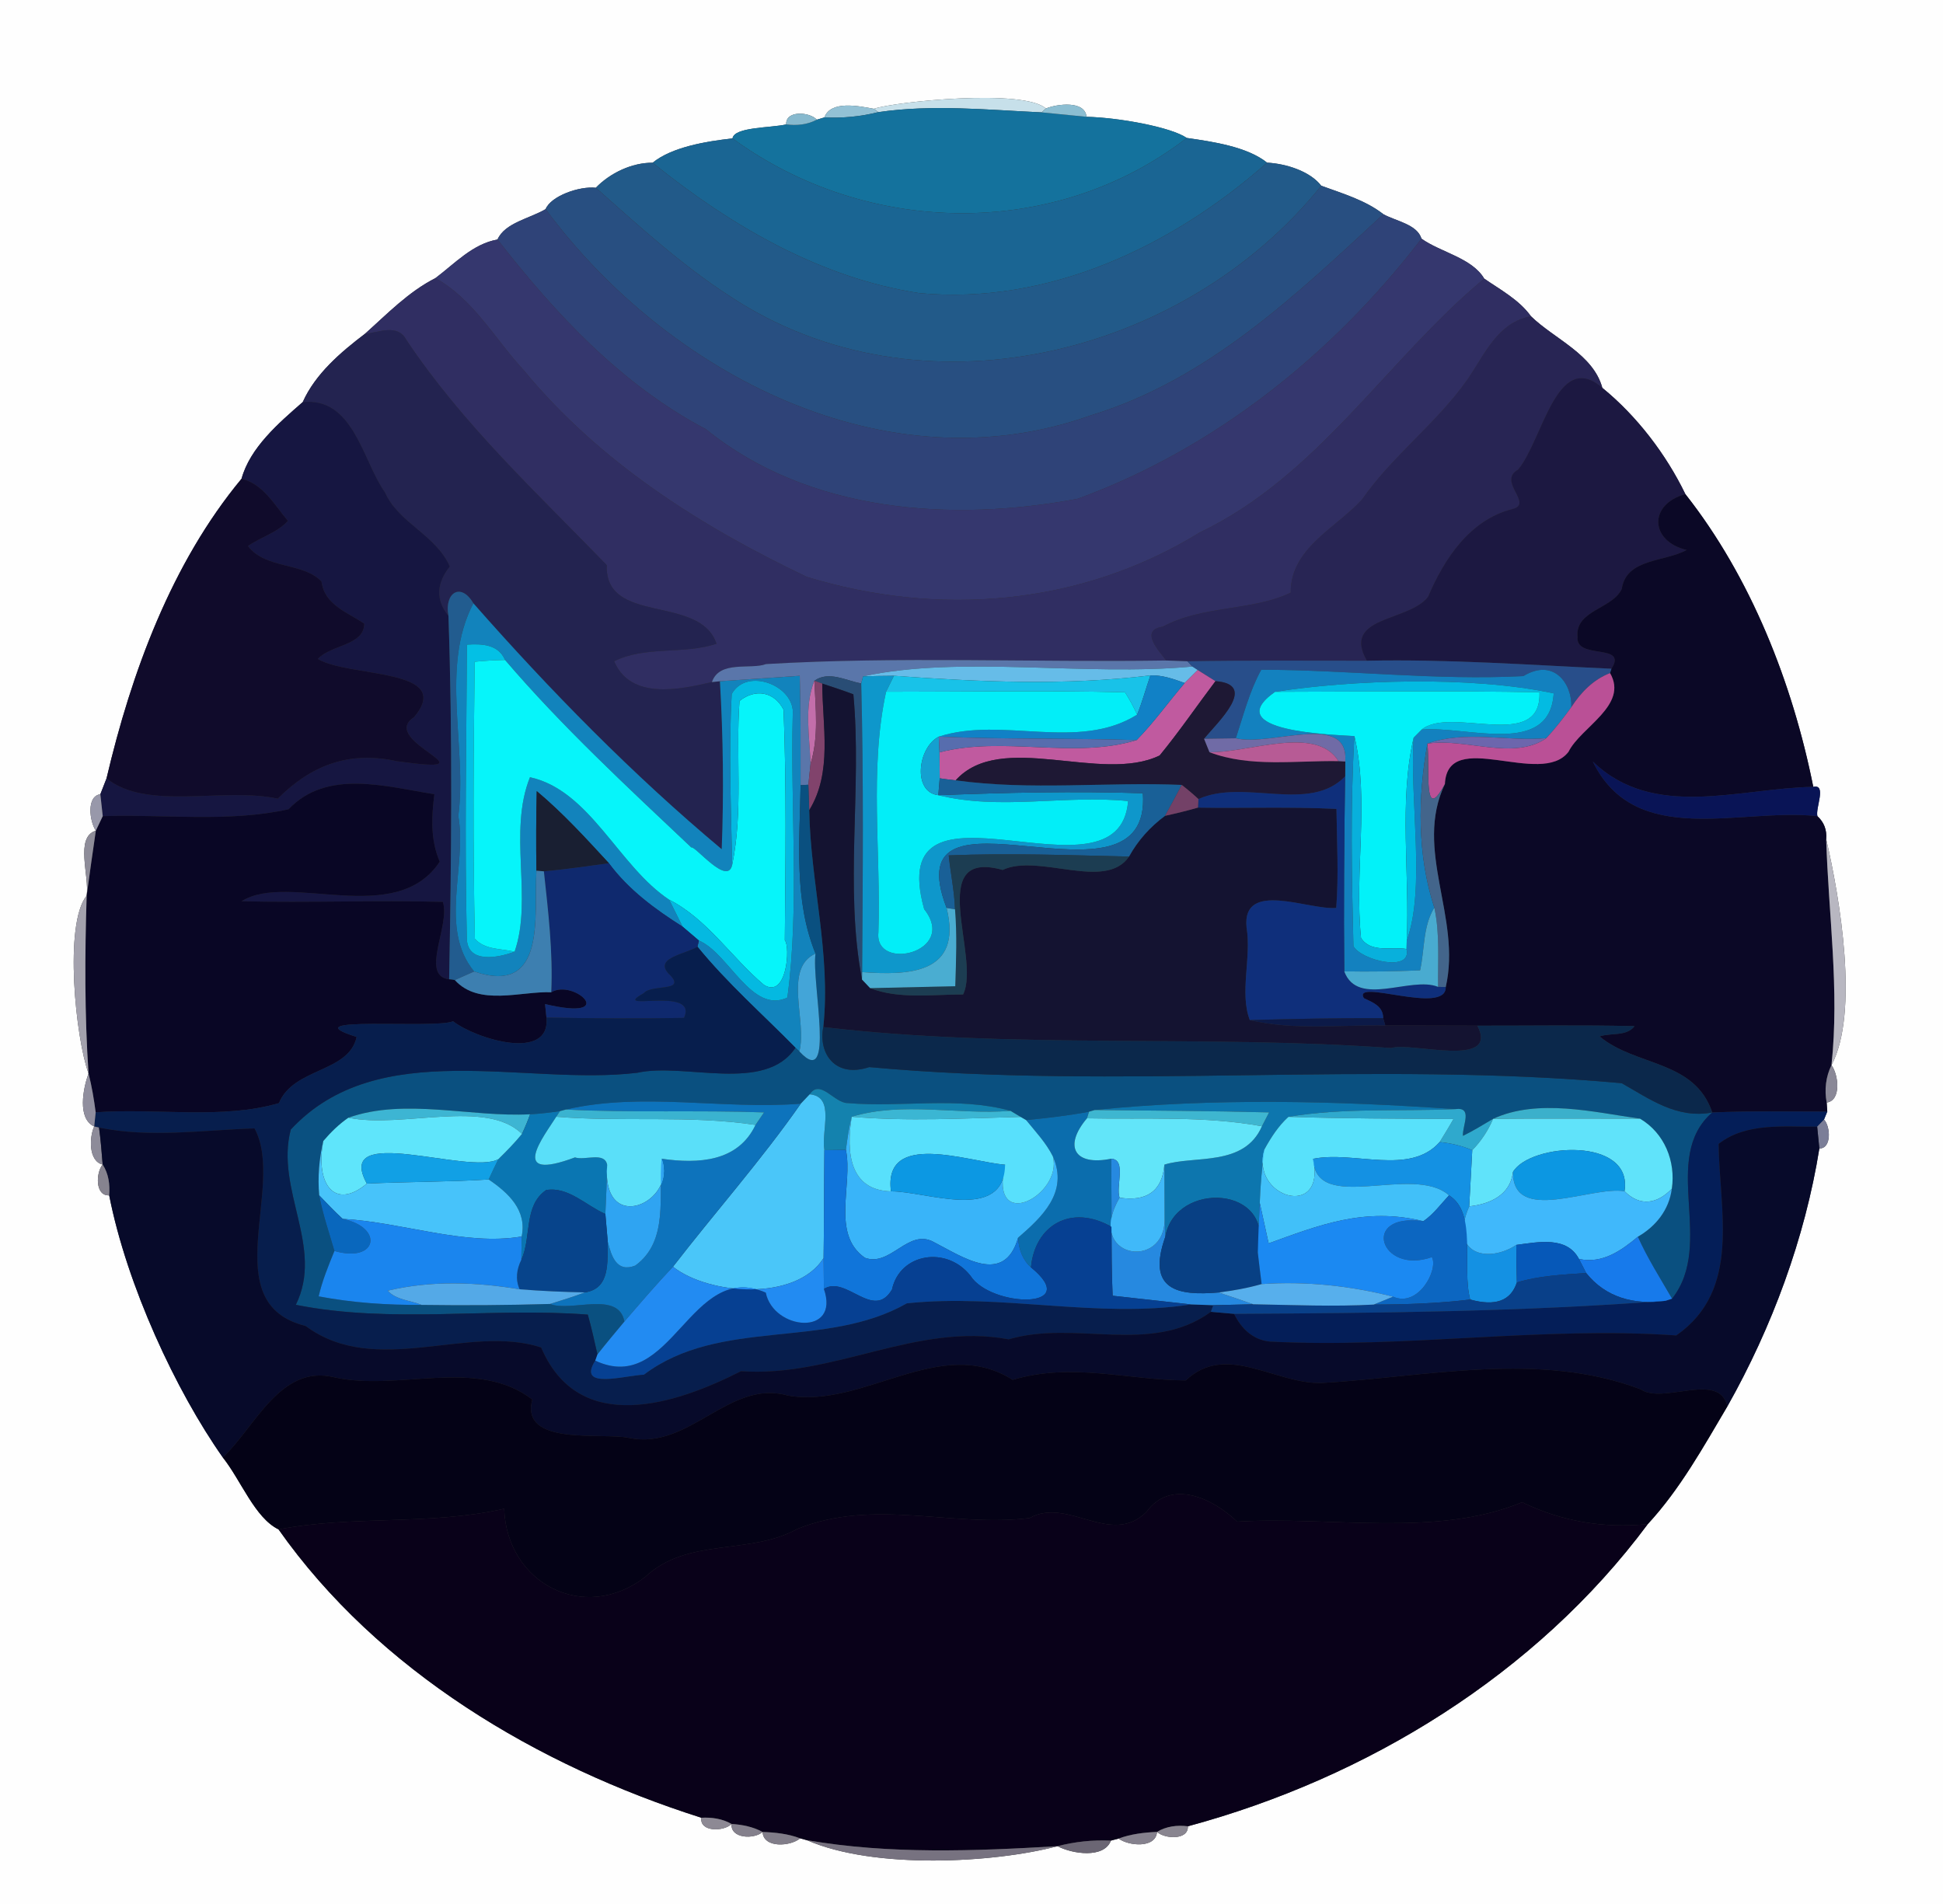 <?xml version="1.0" encoding="UTF-8" ?>
<!DOCTYPE svg PUBLIC "-//W3C//DTD SVG 1.1//EN" "http://www.w3.org/Graphics/SVG/1.1/DTD/svg11.dtd">
<svg width="250pt" height="245pt" viewBox="0 0 250 245" version="1.1" xmlns="http://www.w3.org/2000/svg">
<rect x="0" y="0" width="250" height="245" fill="#333333" stroke="none"/>
<g id="#fefefeff">
<path fill="#fefefe" opacity="1.00" d=" M 0.00 0.00 L 250.00 0.00 L 250.00 245.00 L 0.00 245.00 L 0.00 0.00 M 112.43 14.00 C 110.53 13.65 106.89 12.88 106.07 15.11 L 105.10 15.40 C 104.18 14.38 101.05 14.17 101.16 16.01 C 99.18 16.47 94.46 16.32 94.25 17.81 C 90.83 18.19 86.45 18.92 83.97 20.94 C 81.29 20.92 78.48 22.28 76.66 24.16 C 74.53 23.93 70.89 25.22 70.20 26.91 C 68.19 28.11 64.97 28.65 64.01 30.82 C 60.82 31.38 58.51 33.92 56.02 35.79 C 52.56 37.54 49.83 40.39 46.96 42.95 C 43.84 45.32 40.58 48.10 38.95 51.74 C 35.85 54.44 32.17 57.61 31.08 61.60 C 22.08 72.44 16.90 86.56 13.71 100.15 C 13.51 100.66 13.11 101.69 12.91 102.20 C 11.10 102.45 11.52 105.69 12.33 106.89 C 9.60 107.72 11.53 112.74 11.15 115.25 C 8.19 118.91 9.75 133.67 11.39 138.12 C 10.69 140.08 9.92 143.93 12.12 144.95 C 11.47 146.36 11.39 149.43 13.21 149.85 C 12.33 150.87 12.22 153.93 14.05 153.81 C 16.32 165.39 22.63 178.97 28.67 187.54 C 31.04 190.53 32.78 195.30 35.84 196.80 C 48.66 215.01 69.17 227.21 90.24 233.90 C 90.00 235.77 93.16 235.69 94.13 234.70 C 93.97 236.60 97.03 236.70 98.12 235.73 C 98.23 237.85 101.71 237.60 102.95 236.55 L 103.83 236.79 C 112.49 240.57 127.87 239.73 136.07 237.56 C 137.94 238.55 142.05 239.19 142.94 236.84 L 143.93 236.58 C 145.23 237.55 148.72 237.86 148.87 235.72 C 149.86 236.64 152.92 236.81 152.84 235.00 C 175.88 228.78 197.64 215.47 212.02 196.11 C 216.16 191.63 219.16 186.20 222.26 180.96 C 227.98 170.83 232.25 159.31 234.09 147.78 C 235.69 147.80 235.53 144.95 234.69 144.06 L 235.11 143.04 L 235.03 141.87 C 236.94 141.62 236.56 138.28 235.65 137.06 C 239.24 130.33 236.73 115.52 234.97 107.98 C 235.07 106.80 234.70 105.81 233.84 105.02 C 233.56 103.99 235.08 100.86 233.31 101.25 C 230.64 87.88 225.26 74.24 216.85 63.58 C 214.40 58.51 210.64 53.55 206.17 49.91 C 204.98 45.56 200.03 43.65 196.99 40.70 C 195.46 38.57 193.08 37.31 190.97 35.85 C 189.39 33.18 185.34 32.46 182.90 30.71 C 182.33 28.85 179.58 28.45 177.99 27.56 C 175.69 25.76 172.71 24.89 170.00 23.90 C 168.55 22.02 165.46 21.06 163.03 20.93 C 160.51 18.90 156.13 18.24 152.70 17.75 C 150.66 16.35 143.97 15.13 139.80 15.03 C 139.59 12.91 136.05 13.36 134.57 13.96 C 131.77 11.41 115.37 13.04 112.43 14.00 Z" />
</g>
<g id="#c7e0eaff">
<path fill="#c7e0ea" opacity="1.00" d=" M 112.43 14.00 C 115.37 13.04 131.77 11.41 134.57 13.96 L 134.03 14.46 C 127.04 14.14 119.97 13.41 113.01 14.43 L 112.43 14.00 Z" />
</g>
<g id="#93c1d5ff">
<path fill="#93c1d5" opacity="1.00" d=" M 106.07 15.11 C 106.89 12.88 110.53 13.65 112.43 14.00 L 113.01 14.43 C 110.75 15.00 108.43 15.22 106.07 15.11 Z" />
</g>
<g id="#14729dff">
<path fill="#14729d" opacity="1.00" d=" M 113.01 14.43 C 119.97 13.41 127.04 14.14 134.03 14.46 C 135.47 14.60 138.36 14.89 139.80 15.03 C 143.97 15.13 150.66 16.35 152.70 17.75 C 135.70 30.89 111.47 30.42 94.25 17.81 C 94.46 16.32 99.18 16.47 101.16 16.01 C 102.51 16.18 103.89 16.05 105.10 15.40 L 106.07 15.11 C 108.43 15.22 110.75 15.00 113.01 14.43 Z" />
</g>
<g id="#8cbed2ff">
<path fill="#8cbed2" opacity="1.00" d=" M 134.03 14.46 L 134.57 13.96 C 136.05 13.36 139.59 12.91 139.80 15.03 C 138.36 14.89 135.47 14.60 134.03 14.46 Z" />
</g>
<g id="#87b9ceff">
<path fill="#87b9ce" opacity="1.00" d=" M 101.16 16.01 C 101.05 14.17 104.18 14.38 105.10 15.40 C 103.89 16.05 102.51 16.18 101.16 16.01 Z" />
</g>
<g id="#1a6593ff">
<path fill="#1a6593" opacity="1.00" d=" M 83.97 20.94 C 86.45 18.92 90.83 18.19 94.25 17.81 C 111.47 30.42 135.70 30.89 152.70 17.75 C 156.13 18.24 160.51 18.90 163.03 20.93 C 150.86 31.71 134.85 39.28 118.30 37.72 C 105.53 35.79 93.90 28.97 83.97 20.94 Z" />
</g>
<g id="#225a89ff">
<path fill="#225a89" opacity="1.00" d=" M 76.66 24.16 C 78.48 22.28 81.29 20.92 83.97 20.94 C 93.90 28.97 105.53 35.79 118.30 37.72 C 134.85 39.28 150.86 31.71 163.03 20.93 C 165.46 21.06 168.55 22.02 170.00 23.90 C 152.24 46.00 118.22 54.22 93.90 38.11 C 87.68 34.09 82.19 29.06 76.66 24.16 Z" />
</g>
<g id="#284f81ff">
<path fill="#284f81" opacity="1.00" d=" M 70.20 26.91 C 70.89 25.22 74.53 23.93 76.66 24.16 C 82.19 29.06 87.68 34.09 93.90 38.11 C 118.22 54.22 152.24 46.00 170.00 23.90 C 172.71 24.89 175.69 25.76 177.99 27.56 C 166.83 37.89 155.44 48.85 140.38 53.44 C 114.00 62.88 85.85 48.06 70.20 26.91 Z" />
</g>
<g id="#2f4378ff">
<path fill="#2f4378" opacity="1.00" d=" M 64.01 30.82 C 64.97 28.65 68.19 28.11 70.20 26.91 C 85.85 48.06 114.00 62.88 140.38 53.44 C 155.44 48.85 166.83 37.89 177.99 27.56 C 179.58 28.45 182.33 28.85 182.90 30.71 C 171.54 45.54 156.29 57.75 138.67 64.18 C 122.46 67.22 104.07 65.98 90.83 55.23 C 79.95 49.51 71.49 40.40 64.01 30.82 Z" />
</g>
<g id="#35376eff">
<path fill="#35376e" opacity="1.00" d=" M 56.02 35.79 C 58.51 33.92 60.82 31.38 64.01 30.82 C 71.49 40.40 79.95 49.51 90.83 55.23 C 104.07 65.98 122.46 67.22 138.67 64.18 C 156.29 57.75 171.54 45.54 182.90 30.71 C 185.34 32.46 189.39 33.18 190.97 35.85 C 178.47 46.25 169.54 61.28 154.39 68.50 C 138.89 78.07 120.52 79.35 103.81 74.23 C 90.11 67.71 77.14 59.47 67.38 47.63 C 63.68 43.64 60.93 38.50 56.02 35.79 Z" />
</g>
<g id="#302e62ff">
<path fill="#302e62" opacity="1.00" d=" M 46.96 42.95 C 49.83 40.39 52.56 37.54 56.02 35.79 C 60.93 38.50 63.68 43.64 67.38 47.63 C 77.14 59.47 90.11 67.71 103.81 74.23 C 120.52 79.35 138.89 78.07 154.39 68.50 C 169.54 61.28 178.47 46.25 190.97 35.85 C 193.08 37.31 195.46 38.57 196.99 40.70 C 192.68 41.48 191.03 45.64 188.81 48.85 C 184.83 54.49 179.17 58.65 175.23 64.30 C 171.83 68.00 166.05 70.56 166.07 76.26 C 161.22 78.63 154.69 77.88 149.62 80.64 C 146.58 81.09 149.09 83.70 150.06 84.99 C 132.89 85.25 115.70 84.44 98.56 85.45 C 96.59 86.20 92.56 84.92 91.60 87.77 C 87.37 88.76 81.13 90.07 79.02 85.09 C 83.02 83.07 87.98 84.25 92.19 82.83 C 90.03 76.43 77.79 80.48 78.07 72.72 C 69.11 63.46 59.53 54.60 52.28 43.73 C 51.14 41.61 48.80 42.79 46.96 42.95 Z" />
</g>
<g id="#282554ff">
<path fill="#282554" opacity="1.00" d=" M 188.81 48.85 C 191.03 45.64 192.68 41.48 196.99 40.70 C 200.03 43.65 204.98 45.56 206.17 49.91 C 200.32 44.83 198.48 56.71 195.33 60.43 C 192.61 61.96 197.37 64.81 194.61 65.50 C 189.12 66.90 185.84 71.89 183.75 76.79 C 181.34 80.02 172.56 79.26 175.88 85.02 C 168.18 85.02 160.48 84.96 152.78 85.09 C 152.10 85.06 150.74 85.01 150.06 84.99 C 149.09 83.70 146.58 81.09 149.62 80.64 C 154.69 77.88 161.22 78.63 166.07 76.26 C 166.05 70.56 171.83 68.00 175.23 64.30 C 179.17 58.65 184.83 54.49 188.81 48.85 Z" />
</g>
<g id="#232350ff">
<path fill="#232350" opacity="1.00" d=" M 46.96 42.95 C 48.80 42.79 51.14 41.61 52.28 43.73 C 59.53 54.60 69.11 63.46 78.07 72.72 C 77.79 80.48 90.03 76.43 92.19 82.83 C 87.98 84.25 83.02 83.07 79.02 85.09 C 81.13 90.07 87.37 88.76 91.60 87.77 L 92.63 87.66 C 93.05 94.85 93.14 102.07 92.86 109.27 C 81.44 99.72 70.78 88.85 60.91 77.63 C 59.31 74.87 57.13 76.26 57.70 79.25 C 55.97 77.14 56.22 74.95 57.87 72.90 C 56.11 68.83 51.28 67.32 49.52 63.34 C 46.66 59.34 45.51 51.08 38.95 51.74 C 40.58 48.10 43.84 45.32 46.96 42.95 Z" />
</g>
<g id="#1c1841ff">
<path fill="#1c1841" opacity="1.00" d=" M 195.33 60.43 C 198.48 56.71 200.32 44.83 206.17 49.91 C 210.64 53.55 214.40 58.51 216.85 63.58 C 212.06 64.91 212.30 69.65 217.02 70.77 C 214.19 72.34 209.27 71.82 208.67 75.77 C 207.49 78.37 202.63 78.51 202.98 81.96 C 202.68 84.94 209.51 82.70 207.34 86.05 C 196.86 85.57 186.38 84.80 175.88 85.02 C 172.56 79.26 181.34 80.02 183.75 76.79 C 185.84 71.89 189.12 66.90 194.61 65.50 C 197.37 64.81 192.61 61.96 195.33 60.43 Z" />
</g>
<g id="#161641ff">
<path fill="#161641" opacity="1.00" d=" M 31.08 61.60 C 32.17 57.61 35.85 54.44 38.95 51.74 C 45.51 51.08 46.66 59.34 49.52 63.34 C 51.28 67.32 56.11 68.83 57.87 72.90 C 56.22 74.95 55.97 77.14 57.70 79.25 C 58.24 94.83 58.08 110.43 57.79 126.02 C 53.99 125.53 57.97 119.12 56.98 116.05 C 48.35 115.82 39.71 116.18 31.08 115.97 C 37.12 112.15 50.89 119.46 56.58 110.88 C 55.38 108.09 55.51 105.15 55.89 102.20 C 49.61 101.20 42.05 98.94 37.13 104.13 C 29.44 105.85 21.17 104.76 13.22 105.02 C 13.15 104.31 12.99 102.91 12.91 102.20 C 13.11 101.69 13.51 100.66 13.71 100.15 C 18.86 104.37 28.75 101.25 35.74 102.77 C 39.93 98.58 44.77 96.56 51.06 97.95 C 64.47 99.83 48.42 95.40 53.27 92.29 C 58.58 85.94 44.92 87.22 40.89 84.79 C 42.60 82.94 46.85 83.08 46.87 80.25 C 44.67 78.76 41.75 77.84 41.37 74.83 C 38.97 72.31 34.14 73.25 31.91 70.26 C 33.56 69.10 35.69 68.54 37.04 67.02 C 35.31 64.96 33.88 62.29 31.08 61.60 Z" />
</g>
<g id="#100b2bff">
<path fill="#100b2b" opacity="1.00" d=" M 13.71 100.15 C 16.90 86.56 22.08 72.44 31.08 61.60 C 33.88 62.29 35.31 64.96 37.04 67.02 C 35.69 68.54 33.56 69.10 31.91 70.26 C 34.14 73.25 38.97 72.31 41.37 74.83 C 41.75 77.84 44.67 78.76 46.87 80.25 C 46.85 83.08 42.60 82.94 40.89 84.79 C 44.92 87.22 58.58 85.94 53.27 92.29 C 48.42 95.40 64.47 99.83 51.06 97.95 C 44.77 96.56 39.93 98.58 35.74 102.77 C 28.75 101.25 18.86 104.37 13.71 100.15 Z" />
</g>
<g id="#0b0826ff">
<path fill="#0b0826" opacity="1.00" d=" M 217.02 70.77 C 212.30 69.65 212.06 64.91 216.85 63.58 C 225.26 74.24 230.64 87.88 233.31 101.25 C 223.79 101.41 212.75 105.55 204.94 97.99 C 210.47 109.28 223.90 103.91 233.84 105.02 C 234.70 105.81 235.07 106.80 234.97 107.98 C 235.26 117.68 236.70 127.35 235.65 137.06 C 234.91 138.56 234.73 140.23 235.03 141.87 L 235.11 143.04 C 230.17 143.04 225.24 142.94 220.31 143.15 C 218.01 136.34 210.46 137.26 205.81 133.36 C 207.26 132.87 209.28 133.39 210.31 132.04 C 203.56 131.88 196.83 131.99 190.09 131.98 C 186.13 131.96 182.19 131.96 178.24 131.95 L 177.97 131.01 C 177.97 129.48 176.65 128.99 175.48 128.44 C 173.96 125.81 186.09 130.71 186.02 127.01 C 188.08 118.02 181.87 109.38 185.91 100.88 C 186.26 93.56 198.30 101.38 201.82 96.73 C 203.40 93.55 209.57 90.76 207.16 86.61 L 207.34 86.05 C 209.51 82.70 202.68 84.94 202.98 81.96 C 202.63 78.51 207.49 78.37 208.67 75.77 C 209.27 71.82 214.19 72.34 217.02 70.77 Z" />
</g>
<g id="#225c8fff">
<path fill="#225c8f" opacity="1.00" d=" M 57.70 79.25 C 57.13 76.26 59.31 74.87 60.91 77.63 C 56.60 85.84 60.13 96.09 58.97 105.00 C 60.11 111.46 56.43 119.48 61.01 125.01 C 60.39 125.29 59.15 125.84 58.52 126.11 L 57.79 126.02 C 58.08 110.43 58.24 94.83 57.70 79.25 Z" />
</g>
<g id="#1283bcff">
<path fill="#1283bc" opacity="1.00" d=" M 58.97 105.00 C 60.13 96.09 56.60 85.84 60.91 77.63 C 70.78 88.85 81.44 99.72 92.86 109.27 C 93.14 102.07 93.05 94.85 92.63 87.66 C 95.20 87.48 100.34 87.13 102.90 86.96 C 103.04 91.65 103.00 96.34 103.01 101.03 C 102.89 108.36 102.14 115.86 104.93 122.70 C 100.72 124.64 103.88 131.42 102.85 135.29 L 102.35 134.82 C 98.12 130.52 93.56 126.51 89.74 121.82 L 89.93 121.03 C 93.77 122.64 96.72 130.55 101.31 128.36 C 102.89 116.61 101.69 104.05 102.00 92.00 C 102.39 88.25 96.09 85.78 94.15 89.30 C 93.74 96.62 94.06 103.95 94.21 111.27 C 93.62 114.09 89.42 108.78 88.95 109.05 C 80.73 101.28 72.34 93.53 64.98 84.92 C 64.12 82.90 61.99 82.82 60.08 82.95 C 60.01 95.60 59.77 108.28 60.07 120.92 C 60.29 123.97 64.02 123.27 66.21 122.46 C 68.58 115.66 65.35 107.08 68.19 100.01 C 75.93 101.70 79.59 111.46 86.10 115.77 C 86.69 116.92 87.24 118.09 87.83 119.24 C 84.28 116.99 80.87 114.49 78.35 111.08 C 75.38 107.86 72.42 104.61 69.06 101.80 C 68.98 105.20 68.97 108.63 69.02 112.04 C 68.69 117.83 70.37 128.18 61.01 125.01 C 56.43 119.48 60.11 111.46 58.97 105.00 Z" />
</g>
<g id="#03c0e5ff">
<path fill="#03c0e5" opacity="1.00" d=" M 60.08 82.95 C 61.99 82.82 64.12 82.90 64.98 84.92 C 63.68 84.95 62.37 85.02 61.08 85.15 C 60.92 97.03 60.84 108.91 61.10 120.79 C 62.38 122.25 64.48 122.04 66.21 122.46 C 64.02 123.27 60.29 123.97 60.07 120.92 C 59.77 108.28 60.01 95.60 60.08 82.95 Z" />
</g>
<g id="#06f5faff">
<path fill="#06f5fa" opacity="1.00" d=" M 61.08 85.15 C 62.37 85.02 63.68 84.95 64.98 84.92 C 72.34 93.53 80.73 101.28 88.95 109.05 C 89.42 108.78 93.62 114.09 94.21 111.27 C 95.64 104.36 94.64 97.21 95.15 90.20 C 97.17 88.58 99.61 88.98 100.82 91.32 C 101.21 101.20 101.06 111.10 100.98 120.99 C 101.71 121.79 101.25 128.61 98.28 126.72 C 94.11 123.21 91.04 118.29 86.10 115.77 C 79.59 111.46 75.93 101.70 68.19 100.01 C 65.35 107.08 68.58 115.66 66.21 122.46 C 64.48 122.04 62.38 122.25 61.10 120.79 C 60.84 108.91 60.92 97.03 61.08 85.15 Z" />
</g>
<g id="#5a76aaff">
<path fill="#5a76aa" opacity="1.00" d=" M 98.56 85.45 C 115.70 84.44 132.89 85.25 150.06 84.99 C 150.74 85.01 152.10 85.06 152.78 85.09 L 153.42 85.77 C 139.64 87.06 123.66 84.30 111.05 87.03 L 110.81 87.94 C 108.85 87.59 106.63 86.28 104.78 87.60 C 103.44 90.94 104.17 94.77 104.29 98.28 C 104.22 98.96 104.08 100.31 104.01 100.98 L 103.01 101.03 C 103.00 96.34 103.04 91.65 102.90 86.96 C 100.34 87.13 95.20 87.48 92.63 87.66 L 91.60 87.77 C 92.56 84.92 96.59 86.20 98.56 85.45 Z" />
</g>
<g id="#284e8aff">
<path fill="#284e8a" opacity="1.00" d=" M 152.78 85.09 C 160.48 84.96 168.18 85.02 175.88 85.02 C 186.38 84.80 196.86 85.57 207.34 86.05 L 207.16 86.61 C 205.01 87.44 203.41 89.09 202.18 90.99 C 202.30 87.99 199.93 84.61 196.00 87.00 C 184.74 87.58 173.49 86.19 162.28 86.18 C 160.76 88.95 159.99 92.02 159.01 95.00 C 157.64 95.02 156.28 95.04 154.92 95.06 C 156.62 92.96 161.97 88.07 156.39 87.65 C 155.63 87.17 154.87 86.69 154.11 86.22 L 153.42 85.77 L 152.78 85.09 Z" />
</g>
<g id="#66bce8ff">
<path fill="#66bce8" opacity="1.00" d=" M 111.05 87.03 C 123.66 84.30 139.64 87.06 153.42 85.77 L 154.11 86.22 C 153.55 86.77 152.99 87.33 152.43 87.89 C 151.01 87.37 149.55 86.85 148.02 86.91 C 137.02 88.25 126.02 87.75 115.02 86.96 C 113.69 86.97 112.37 86.99 111.05 87.03 Z" />
</g>
<g id="#c05a9fff">
<path fill="#c05a9f" opacity="1.00" d=" M 154.11 86.22 C 154.87 86.69 155.63 87.17 156.39 87.65 C 153.99 90.83 151.74 94.13 149.21 97.21 C 141.66 100.87 128.80 93.93 122.96 100.41 C 122.27 100.34 121.59 100.25 120.91 100.15 C 120.90 99.32 120.89 97.64 120.88 96.81 C 129.16 94.66 138.18 97.72 146.25 95.23 C 148.49 92.95 150.35 90.32 152.43 87.89 C 152.99 87.33 153.55 86.77 154.11 86.22 Z" />
</g>
<g id="#1381bfff">
<path fill="#1381bf" opacity="1.00" d=" M 162.28 86.18 C 173.49 86.19 184.74 87.58 196.00 87.00 C 199.93 84.61 202.30 87.99 202.18 90.99 C 201.18 92.37 200.13 93.72 198.97 94.98 C 193.92 95.46 188.53 93.92 183.66 95.69 C 182.41 102.64 182.34 110.01 184.55 116.79 C 183.06 119.21 183.32 122.16 182.72 124.86 C 179.45 125.00 176.22 125.05 172.96 124.99 C 172.88 116.63 172.95 108.26 173.07 99.90 C 173.07 99.42 173.08 98.46 173.09 97.99 C 173.59 91.53 163.51 96.10 159.01 95.00 C 159.99 92.02 160.76 88.95 162.28 86.18 M 164.06 89.02 C 156.75 94.17 171.57 94.52 174.27 94.72 C 173.73 103.71 173.92 112.74 174.14 121.74 C 175.10 123.56 181.73 125.19 180.97 122.11 L 181.00 121.05 C 183.45 114.24 181.37 103.25 181.89 94.92 C 182.15 94.66 182.67 94.14 182.92 93.88 C 188.72 93.36 199.40 97.45 199.91 89.22 C 189.24 86.92 173.70 87.50 164.06 89.02 Z" />
</g>
<g id="#294d75ff">
<path fill="#294d75" opacity="1.00" d=" M 104.78 87.60 C 106.63 86.28 108.85 87.59 110.81 87.94 C 111.13 100.32 111.01 112.70 110.93 125.09 L 110.91 126.04 C 108.63 114.17 110.93 101.49 109.80 89.34 C 108.48 88.84 107.14 88.41 105.80 87.96 L 104.78 87.60 Z" />
</g>
<g id="#0e97cbff">
<path fill="#0e97cb" opacity="1.00" d=" M 111.05 87.03 C 112.37 86.99 113.69 86.97 115.02 86.96 C 114.76 87.47 114.26 88.49 114.01 89.01 C 111.83 99.03 113.37 109.73 113.02 119.99 C 112.49 125.08 123.31 122.55 118.91 116.99 C 113.54 97.59 144.03 117.36 145.15 103.08 C 137.07 102.26 128.67 104.30 120.73 102.32 C 129.50 101.98 138.27 101.79 147.05 102.07 C 148.26 118.86 114.78 98.56 121.80 116.84 C 123.89 125.41 116.80 125.50 110.93 125.09 C 111.01 112.70 111.13 100.32 110.81 87.94 L 111.05 87.03 Z" />
</g>
<g id="#18c2e8ff">
<path fill="#18c2e8" opacity="1.00" d=" M 115.02 86.96 C 126.02 87.75 137.02 88.25 148.02 86.91 C 147.44 88.59 146.98 90.31 146.31 91.96 C 145.86 90.96 145.34 90.00 144.75 89.08 C 134.51 88.83 124.26 89.01 114.01 89.01 C 114.26 88.49 114.76 87.47 115.02 86.96 Z" />
</g>
<g id="#1181c6ff">
<path fill="#1181c6" opacity="1.00" d=" M 148.02 86.91 C 149.55 86.85 151.01 87.37 152.43 87.89 C 150.35 90.32 148.49 92.95 146.25 95.23 C 137.77 94.97 129.27 95.15 120.79 94.79 C 128.95 92.13 138.69 96.73 146.31 91.96 C 146.98 90.31 147.44 88.59 148.02 86.91 Z" />
</g>
<g id="#ba5096ff">
<path fill="#ba5096" opacity="1.00" d=" M 202.18 90.99 C 203.41 89.09 205.01 87.44 207.16 86.61 C 209.57 90.76 203.40 93.55 201.82 96.73 C 198.30 101.38 186.26 93.56 185.91 100.88 C 183.05 106.23 184.01 98.73 183.66 95.69 C 188.49 94.91 194.73 97.92 198.97 94.98 C 200.13 93.72 201.18 92.37 202.18 90.99 Z" />
</g>
<g id="#04b9e1ff">
<path fill="#04b9e1" opacity="1.00" d=" M 94.15 89.30 C 96.09 85.78 102.39 88.25 102.00 92.00 C 101.69 104.05 102.89 116.61 101.31 128.36 C 96.72 130.55 93.77 122.64 89.93 121.03 C 89.23 120.43 88.53 119.83 87.83 119.24 C 87.24 118.09 86.69 116.92 86.10 115.77 C 91.04 118.29 94.11 123.21 98.28 126.72 C 101.25 128.61 101.71 121.79 100.98 120.99 C 101.06 111.10 101.21 101.20 100.82 91.32 C 99.61 88.98 97.17 88.58 95.15 90.20 C 94.64 97.21 95.64 104.36 94.21 111.27 C 94.06 103.95 93.74 96.62 94.15 89.30 Z" />
</g>
<g id="#c36eaaff">
<path fill="#c36eaa" opacity="1.00" d=" M 104.29 98.28 C 104.17 94.77 103.44 90.94 104.78 87.60 C 104.94 91.17 105.36 94.82 104.29 98.28 Z" />
</g>
<g id="#81436cff">
<path fill="#81436c" opacity="1.00" d=" M 104.78 87.60 L 105.80 87.96 C 105.81 93.41 107.14 99.34 104.12 104.26 C 104.09 103.44 104.04 101.80 104.01 100.98 C 104.08 100.31 104.22 98.96 104.29 98.28 C 105.36 94.82 104.94 91.17 104.78 87.60 Z" />
</g>
<g id="#141331ff">
<path fill="#141331" opacity="1.00" d=" M 105.80 87.96 C 107.14 88.41 108.48 88.84 109.80 89.34 C 110.93 101.49 108.63 114.17 110.91 126.04 C 111.18 126.32 111.70 126.87 111.96 127.15 C 115.63 128.59 119.98 127.96 123.92 127.96 C 126.24 123.21 118.90 109.12 129.01 111.94 C 133.62 109.76 142.23 114.70 145.27 110.22 C 146.41 108.15 148.00 106.38 149.90 104.98 C 151.32 104.67 152.74 104.32 154.14 103.92 C 160.07 104.02 166.02 103.79 171.96 104.09 C 172.01 108.32 172.26 112.59 171.93 116.83 C 168.40 117.14 159.78 113.17 160.39 119.33 C 161.04 123.24 159.46 127.75 160.81 131.26 C 166.46 132.60 172.45 131.86 178.24 131.95 C 182.19 131.96 186.13 131.96 190.09 131.98 C 192.97 137.57 181.39 134.01 179.04 134.86 C 154.69 133.10 130.21 135.02 105.93 132.16 C 106.93 122.74 104.29 113.61 104.12 104.26 C 107.14 99.34 105.81 93.41 105.80 87.96 Z" />
</g>
<g id="#1e1834ff">
<path fill="#1e1834" opacity="1.00" d=" M 156.39 87.65 C 161.97 88.07 156.62 92.96 154.92 95.06 C 155.09 95.49 155.45 96.35 155.62 96.79 C 160.85 98.78 166.71 97.85 172.22 97.94 L 173.09 97.99 C 173.08 98.46 173.07 99.42 173.07 99.90 C 168.44 104.70 160.10 100.15 154.20 102.82 C 153.51 102.18 152.79 101.57 152.05 101.00 C 142.37 100.59 132.59 101.75 122.96 100.41 C 128.80 93.93 141.66 100.87 149.21 97.21 C 151.74 94.13 153.99 90.83 156.39 87.65 Z" />
</g>
<g id="#03bbe2ff">
<path fill="#03bbe2" opacity="1.00" d=" M 164.06 89.02 C 173.70 87.50 189.24 86.92 199.91 89.22 C 199.40 97.45 188.72 93.36 182.92 93.88 C 186.68 90.78 198.37 96.84 198.08 89.08 C 186.74 88.87 175.40 88.99 164.06 89.02 Z" />
</g>
<g id="#02eef8ff">
<path fill="#02eef8" opacity="1.00" d=" M 114.01 89.01 C 124.26 89.01 134.51 88.83 144.75 89.08 C 145.34 90.00 145.86 90.96 146.31 91.96 C 138.69 96.73 128.95 92.13 120.79 94.79 C 118.07 96.18 117.39 101.95 120.73 102.32 C 128.67 104.30 137.07 102.26 145.15 103.08 C 144.03 117.36 113.54 97.59 118.91 116.99 C 123.31 122.55 112.49 125.08 113.02 119.99 C 113.37 109.73 111.83 99.03 114.01 89.01 Z" />
</g>
<g id="#02f2f9ff">
<path fill="#02f2f9" opacity="1.00" d=" M 174.27 94.72 C 171.57 94.52 156.75 94.17 164.06 89.02 C 175.40 88.99 186.74 88.87 198.08 89.08 C 198.37 96.84 186.68 90.78 182.92 93.88 C 182.67 94.14 182.15 94.66 181.89 94.92 C 179.96 103.25 181.41 112.41 181.00 121.05 L 180.97 122.11 C 179.01 121.78 176.40 122.67 175.12 120.70 C 174.24 112.13 176.22 103.04 174.27 94.72 Z" />
</g>
<g id="#14a0d0ff">
<path fill="#14a0d0" opacity="1.00" d=" M 120.73 102.32 C 117.39 101.95 118.07 96.18 120.79 94.79 C 120.81 95.29 120.86 96.30 120.88 96.81 C 120.89 97.64 120.90 99.32 120.91 100.15 C 120.86 100.70 120.77 101.78 120.73 102.32 Z" />
</g>
<g id="#576daeff">
<path fill="#576dae" opacity="1.00" d=" M 120.79 94.79 C 129.27 95.15 137.77 94.97 146.25 95.23 C 138.18 97.72 129.16 94.66 120.88 96.81 C 120.86 96.30 120.81 95.29 120.79 94.79 Z" />
</g>
<g id="#706ba6ff">
<path fill="#706ba6" opacity="1.00" d=" M 154.92 95.06 C 156.28 95.04 157.64 95.02 159.01 95.00 C 163.51 96.10 173.59 91.53 173.09 97.99 L 172.22 97.94 C 169.33 93.23 160.51 96.93 155.62 96.79 C 155.45 96.35 155.09 95.49 154.92 95.06 Z" />
</g>
<g id="#08b0dcff">
<path fill="#08b0dc" opacity="1.00" d=" M 174.27 94.72 C 176.22 103.04 174.24 112.13 175.12 120.70 C 176.40 122.67 179.01 121.78 180.97 122.11 C 181.73 125.19 175.10 123.56 174.14 121.74 C 173.92 112.74 173.73 103.71 174.27 94.72 Z" />
</g>
<g id="#00b7e0ff">
<path fill="#00b7e0" opacity="1.00" d=" M 181.00 121.05 C 181.41 112.41 179.96 103.25 181.89 94.92 C 181.37 103.25 183.45 114.24 181.00 121.05 Z" />
</g>
<g id="#6c66adff">
<path fill="#6c66ad" opacity="1.00" d=" M 183.66 95.69 C 188.53 93.92 193.92 95.46 198.97 94.98 C 194.73 97.92 188.49 94.91 183.66 95.69 Z" />
</g>
<g id="#b75b95ff">
<path fill="#b75b95" opacity="1.00" d=" M 155.62 96.79 C 160.51 96.93 169.33 93.23 172.22 97.94 C 166.71 97.85 160.85 98.78 155.62 96.79 Z" />
</g>
<g id="#43658bff">
<path fill="#43658b" opacity="1.00" d=" M 184.55 116.79 C 182.34 110.01 182.41 102.64 183.66 95.69 C 184.01 98.73 183.05 106.23 185.91 100.88 C 181.87 109.38 188.08 118.02 186.02 127.01 L 185.04 126.99 C 184.99 123.59 185.28 120.15 184.55 116.79 Z" />
</g>
<g id="#091456ff">
<path fill="#091456" opacity="1.00" d=" M 204.94 97.99 C 212.75 105.55 223.79 101.41 233.31 101.25 C 235.08 100.86 233.56 103.99 233.84 105.02 C 223.90 103.91 210.47 109.28 204.94 97.99 Z" />
</g>
<g id="#196097ff">
<path fill="#196097" opacity="1.00" d=" M 120.91 100.15 C 121.59 100.25 122.27 100.34 122.96 100.41 C 132.59 101.75 142.37 100.59 152.05 101.00 C 151.34 102.33 150.64 103.67 149.90 104.98 C 148.00 106.38 146.41 108.15 145.27 110.22 C 137.54 110.05 129.80 109.75 122.07 110.07 C 122.31 112.39 122.80 114.67 122.88 117.01 L 121.80 116.84 C 114.78 98.56 148.26 118.86 147.05 102.07 C 138.27 101.79 129.50 101.98 120.73 102.32 C 120.77 101.78 120.86 100.70 120.91 100.15 Z" />
</g>
<g id="#0f2f7bff">
<path fill="#0f2f7b" opacity="1.00" d=" M 154.20 102.82 C 160.10 100.15 168.44 104.70 173.07 99.90 C 172.95 108.26 172.88 116.63 172.96 124.99 C 174.70 129.70 181.57 125.55 185.04 126.99 L 186.02 127.01 C 186.09 130.71 173.96 125.81 175.48 128.44 C 176.65 128.99 177.97 129.48 177.97 131.01 C 172.24 130.99 166.52 131.10 160.81 131.26 C 159.46 127.75 161.04 123.24 160.39 119.33 C 159.78 113.17 168.40 117.14 171.93 116.83 C 172.26 112.59 172.01 108.32 171.96 104.09 C 166.02 103.79 160.07 104.02 154.14 103.92 L 154.20 102.82 Z" />
</g>
<g id="#090625ff">
<path fill="#090625" opacity="1.00" d=" M 37.13 104.13 C 42.05 98.94 49.61 101.20 55.89 102.20 C 55.51 105.15 55.38 108.09 56.58 110.88 C 50.89 119.46 37.12 112.15 31.08 115.97 C 39.71 116.18 48.35 115.82 56.98 116.05 C 57.97 119.12 53.99 125.53 57.79 126.02 L 58.52 126.11 C 61.62 129.52 66.98 127.53 70.93 127.68 C 73.90 125.89 79.81 131.50 70.13 129.20 C 70.17 129.64 70.27 130.51 70.31 130.94 C 70.86 136.63 61.26 133.71 58.29 131.41 C 56.10 132.44 36.91 130.61 45.89 133.43 C 44.89 138.05 37.77 137.35 35.89 141.95 C 28.56 144.08 20.13 142.56 12.31 143.13 C 12.09 141.44 11.81 139.77 11.39 138.12 C 10.88 130.51 10.91 122.87 11.15 115.25 C 11.54 112.45 11.91 109.68 12.33 106.89 C 12.55 106.42 13.00 105.48 13.22 105.02 C 21.17 104.76 29.44 105.85 37.13 104.13 Z" />
</g>
<g id="#0a5080ff">
<path fill="#0a5080" opacity="1.00" d=" M 103.01 101.03 L 104.01 100.98 C 104.04 101.80 104.09 103.44 104.12 104.26 C 104.29 113.61 106.93 122.74 105.93 132.16 C 105.27 135.58 107.48 138.76 111.84 137.31 C 144.04 140.27 176.48 136.45 208.66 139.38 C 212.29 141.43 215.74 143.99 220.31 143.15 C 213.53 149.06 220.76 159.98 215.14 167.11 C 213.62 164.48 211.98 161.91 210.74 159.14 C 213.06 157.80 214.76 155.68 215.11 152.96 C 215.63 149.42 214.15 145.79 211.02 143.95 C 205.13 143.12 197.85 141.31 192.11 143.97 C 190.83 144.72 189.57 145.51 188.23 146.16 C 188.13 144.85 189.58 142.38 187.22 142.72 C 171.86 141.65 156.15 141.27 140.86 142.83 L 140.12 143.05 C 137.44 143.56 134.73 143.86 132.03 144.13 L 131.32 143.72 C 131.00 143.52 130.35 143.13 130.02 142.94 C 123.26 141.06 116.00 142.54 109.06 141.94 C 107.32 141.93 105.54 138.78 104.18 140.81 C 103.89 141.12 103.32 141.72 103.03 142.02 C 93.03 142.81 82.65 140.49 72.81 142.77 L 72.04 142.98 C 70.77 143.16 69.49 143.32 68.21 143.38 C 60.59 143.79 52.09 141.25 44.83 143.82 C 43.61 144.66 42.55 145.70 41.60 146.82 C 41.05 149.14 40.87 151.47 41.07 153.81 C 41.53 156.25 42.34 158.59 43.03 160.97 C 42.25 162.88 41.46 164.80 41.00 166.81 C 45.36 167.64 49.81 167.94 54.25 167.91 C 59.75 167.99 65.26 167.95 70.77 167.79 C 73.45 168.88 79.58 166.02 80.34 170.05 C 79.17 171.45 78.00 172.85 76.87 174.28 C 76.48 172.57 76.11 170.85 75.63 169.16 C 63.14 168.20 50.43 170.37 38.06 167.90 C 41.73 160.50 35.39 153.08 37.41 145.35 C 48.66 133.21 67.57 139.78 82.00 138.04 C 88.09 136.68 98.42 140.74 102.35 134.82 L 102.85 135.29 C 107.57 140.43 104.40 126.38 104.93 122.70 C 102.14 115.86 102.89 108.36 103.01 101.03 Z" />
</g>
<g id="#734167ff">
<path fill="#734167" opacity="1.00" d=" M 152.05 101.00 C 152.79 101.57 153.51 102.18 154.20 102.82 L 154.14 103.92 C 152.74 104.32 151.32 104.67 149.90 104.98 C 150.64 103.67 151.34 102.33 152.05 101.00 Z" />
</g>
<g id="#9898aaff">
<path fill="#9898aa" opacity="1.00" d=" M 12.33 106.89 C 11.52 105.69 11.10 102.45 12.91 102.20 C 12.99 102.91 13.15 104.31 13.22 105.02 C 13.00 105.48 12.55 106.42 12.33 106.89 Z" />
</g>
<g id="#191f32ff">
<path fill="#191f32" opacity="1.00" d=" M 69.06 101.80 C 72.42 104.61 75.38 107.86 78.35 111.08 C 75.55 111.45 72.78 111.88 69.98 112.12 L 69.02 112.04 C 68.97 108.63 68.98 105.20 69.06 101.80 Z" />
</g>
<g id="#8e8c99ff">
<path fill="#8e8c99" opacity="1.00" d=" M 11.15 115.25 C 11.53 112.74 9.60 107.72 12.33 106.89 C 11.91 109.68 11.54 112.45 11.15 115.25 Z" />
</g>
<g id="#b8b7c1ff">
<path fill="#b8b7c1" opacity="1.00" d=" M 234.97 107.98 C 236.73 115.52 239.24 130.33 235.65 137.06 C 236.70 127.35 235.26 117.68 234.97 107.98 Z" />
</g>
<g id="#1c3d52ff">
<path fill="#1c3d52" opacity="1.00" d=" M 122.07 110.07 C 129.80 109.75 137.54 110.05 145.27 110.22 C 142.23 114.70 133.62 109.76 129.01 111.94 C 118.90 109.12 126.24 123.21 123.92 127.96 C 119.98 127.96 115.63 128.59 111.96 127.15 C 114.70 127.09 120.17 126.96 122.91 126.90 C 123.02 123.60 123.15 120.30 122.88 117.01 C 122.80 114.67 122.31 112.39 122.07 110.07 Z" />
</g>
<g id="#0f296eff">
<path fill="#0f296e" opacity="1.00" d=" M 78.35 111.08 C 80.87 114.49 84.28 116.99 87.83 119.24 C 88.53 119.83 89.23 120.43 89.93 121.03 L 89.74 121.82 C 88.25 122.79 83.78 123.27 86.28 125.53 C 88.23 127.66 83.80 126.61 82.82 127.81 C 78.22 130.36 89.93 126.75 88.01 130.98 C 82.11 131.09 76.21 131.04 70.31 130.94 C 70.27 130.51 70.17 129.64 70.13 129.20 C 79.81 131.50 73.90 125.89 70.93 127.68 C 71.16 122.46 70.54 117.29 69.98 112.12 C 72.78 111.88 75.55 111.45 78.35 111.08 Z" />
</g>
<g id="#3d7fb0ff">
<path fill="#3d7fb0" opacity="1.00" d=" M 69.02 112.04 L 69.98 112.12 C 70.54 117.29 71.16 122.46 70.93 127.68 C 66.98 127.53 61.62 129.52 58.52 126.11 C 59.15 125.84 60.39 125.29 61.01 125.01 C 70.37 128.18 68.69 117.83 69.02 112.04 Z" />
</g>
<g id="#a3a1adff">
<path fill="#a3a1ad" opacity="1.00" d=" M 11.39 138.12 C 9.75 133.67 8.19 118.91 11.15 115.25 C 10.91 122.87 10.88 130.51 11.39 138.12 Z" />
</g>
<g id="#4aadd1ff">
<path fill="#4aadd1" opacity="1.00" d=" M 110.93 125.09 C 116.80 125.50 123.89 125.41 121.80 116.84 L 122.88 117.01 C 123.15 120.30 123.02 123.60 122.91 126.90 C 120.17 126.96 114.70 127.09 111.96 127.15 C 111.70 126.87 111.18 126.32 110.91 126.04 L 110.93 125.09 Z" />
</g>
<g id="#49abd0ff">
<path fill="#49abd0" opacity="1.00" d=" M 182.72 124.86 C 183.32 122.16 183.06 119.21 184.55 116.79 C 185.28 120.15 184.99 123.59 185.04 126.99 C 181.57 125.55 174.70 129.70 172.96 124.99 C 176.22 125.05 179.45 125.00 182.72 124.86 Z" />
</g>
<g id="#071e4dff">
<path fill="#071e4d" opacity="1.00" d=" M 86.28 125.53 C 83.78 123.27 88.25 122.79 89.74 121.82 C 93.56 126.51 98.12 130.52 102.35 134.82 C 98.42 140.74 88.09 136.68 82.00 138.04 C 67.57 139.78 48.66 133.21 37.41 145.35 C 35.39 153.08 41.73 160.50 38.06 167.90 C 50.43 170.37 63.14 168.20 75.63 169.16 C 76.11 170.85 76.48 172.57 76.87 174.28 L 76.59 175.08 C 74.18 178.87 80.37 176.99 82.85 176.89 C 92.65 169.50 106.19 173.69 116.68 167.71 C 128.78 166.42 141.24 169.70 153.25 167.85 C 153.96 167.87 155.39 167.93 156.11 167.95 L 155.80 168.80 C 148.10 174.43 138.38 169.81 129.78 172.34 C 117.87 170.13 107.31 177.28 95.34 176.44 C 87.03 180.67 74.52 184.87 69.63 173.39 C 60.26 170.32 48.35 177.34 39.32 170.62 C 27.65 167.74 36.80 152.68 32.75 145.20 C 26.09 145.41 19.34 146.45 12.74 145.09 L 12.12 144.95 C 12.17 144.49 12.27 143.58 12.31 143.13 C 20.13 142.56 28.56 144.08 35.89 141.95 C 37.77 137.35 44.89 138.05 45.89 133.43 C 36.91 130.61 56.10 132.44 58.29 131.41 C 61.26 133.71 70.86 136.63 70.31 130.94 C 76.21 131.04 82.11 131.09 88.01 130.98 C 89.93 126.75 78.22 130.36 82.82 127.81 C 83.80 126.61 88.23 127.66 86.28 125.53 Z" />
</g>
<g id="#43a5d8ff">
<path fill="#43a5d8" opacity="1.00" d=" M 102.85 135.29 C 103.88 131.42 100.72 124.64 104.93 122.70 C 104.40 126.38 107.57 140.43 102.85 135.29 Z" />
</g>
<g id="#0c1a48ff">
<path fill="#0c1a48" opacity="1.00" d=" M 160.81 131.26 C 166.52 131.10 172.24 130.99 177.97 131.01 L 178.24 131.95 C 172.45 131.86 166.46 132.60 160.81 131.26 Z" />
</g>
<g id="#0b284bff">
<path fill="#0b284b" opacity="1.00" d=" M 105.93 132.16 C 130.21 135.02 154.69 133.10 179.04 134.86 C 181.39 134.01 192.97 137.57 190.09 131.98 C 196.83 131.99 203.56 131.88 210.31 132.04 C 209.28 133.39 207.26 132.87 205.81 133.36 C 210.46 137.26 218.01 136.34 220.31 143.15 C 215.74 143.99 212.29 141.43 208.66 139.38 C 176.48 136.45 144.04 140.27 111.84 137.31 C 107.48 138.76 105.27 135.58 105.93 132.16 Z" />
</g>
<g id="#8a8897ff">
<path fill="#8a8897" opacity="1.00" d=" M 235.03 141.87 C 234.73 140.23 234.91 138.56 235.65 137.06 C 236.56 138.28 236.94 141.62 235.03 141.87 Z" />
</g>
<g id="#908e9eff">
<path fill="#908e9e" opacity="1.00" d=" M 11.39 138.12 C 11.81 139.77 12.09 141.44 12.31 143.13 C 12.27 143.58 12.17 144.49 12.12 144.95 C 9.92 143.93 10.69 140.08 11.39 138.12 Z" />
</g>
<g id="#1482aeff">
<path fill="#1482ae" opacity="1.00" d=" M 104.18 140.81 C 105.54 138.78 107.32 141.93 109.06 141.94 C 116.00 142.54 123.26 141.06 130.02 142.94 C 123.28 143.48 116.15 141.71 109.59 143.70 C 109.22 145.10 109.03 146.53 108.84 147.96 C 108.15 147.97 106.76 147.99 106.07 148.00 C 105.64 145.47 107.50 141.13 104.18 140.81 Z" />
</g>
<g id="#4ac6f9ff">
<path fill="#4ac6f9" opacity="1.00" d=" M 104.18 140.81 C 107.50 141.13 105.64 145.47 106.07 148.00 C 106.02 152.62 106.04 157.26 105.97 161.88 C 102.43 167.49 91.23 166.65 86.59 163.00 C 92.02 155.97 97.94 149.31 103.03 142.02 C 103.32 141.72 103.89 141.12 104.18 140.81 Z" />
</g>
<g id="#0d73bcff">
<path fill="#0d73bc" opacity="1.00" d=" M 72.81 142.77 C 82.65 140.49 93.03 142.81 103.03 142.02 C 97.94 149.31 92.02 155.97 86.59 163.00 C 84.43 165.28 82.39 167.67 80.34 170.05 C 79.58 166.02 73.45 168.88 70.77 167.79 C 72.27 167.32 73.78 166.86 75.25 166.30 C 78.58 165.82 78.12 162.31 78.20 159.79 C 78.68 161.67 79.34 163.79 81.74 162.85 C 86.11 159.67 84.69 153.79 85.12 149.10 C 89.89 149.79 94.96 149.49 97.21 144.75 C 97.48 144.35 98.03 143.54 98.31 143.14 C 89.81 142.83 81.30 143.21 72.81 142.77 Z" />
</g>
<g id="#0d76aeff">
<path fill="#0d76ae" opacity="1.00" d=" M 140.86 142.83 C 156.15 141.27 171.86 141.65 187.22 142.72 C 180.08 143.03 172.84 142.52 165.78 143.71 C 164.49 144.88 163.54 146.36 162.71 147.86 C 162.38 150.16 162.17 152.46 162.09 154.78 C 161.99 156.92 161.89 159.06 161.84 161.20 C 164.24 152.48 151.20 151.86 149.94 159.13 C 149.92 158.55 149.87 157.39 149.85 156.81 C 149.84 155.07 149.83 151.60 149.82 149.86 C 153.69 148.64 160.08 150.18 162.37 144.92 C 162.60 144.47 163.06 143.58 163.29 143.14 C 155.81 142.94 148.33 142.92 140.86 142.83 Z" />
</g>
<g id="#3db5d3ff">
<path fill="#3db5d3" opacity="1.00" d=" M 44.83 143.82 C 52.09 141.25 60.59 143.79 68.21 143.38 C 67.90 144.24 67.55 145.08 67.16 145.91 C 62.56 141.34 51.64 145.26 44.83 143.82 Z" />
</g>
<g id="#0a76b2ff">
<path fill="#0a76b2" opacity="1.00" d=" M 68.21 143.38 C 69.49 143.32 70.77 143.16 72.04 142.98 L 71.57 143.70 C 69.99 146.21 65.24 152.20 73.98 148.93 C 75.22 149.37 77.79 148.16 78.12 149.88 C 78.10 151.99 77.97 154.10 77.89 156.21 C 75.41 155.14 73.15 152.66 70.27 153.13 C 67.34 155.15 68.42 159.16 67.08 162.10 C 67.09 161.35 67.11 159.85 67.12 159.11 C 67.83 155.72 65.40 153.49 62.88 151.77 C 63.28 150.89 63.69 150.02 64.12 149.16 C 65.18 148.12 66.22 147.06 67.16 145.91 C 67.55 145.08 67.90 144.24 68.21 143.38 Z" />
</g>
<g id="#3ab3d0ff">
<path fill="#3ab3d0" opacity="1.00" d=" M 72.04 142.98 L 72.81 142.77 C 81.30 143.21 89.81 142.83 98.31 143.14 C 98.03 143.54 97.48 144.35 97.21 144.75 C 88.71 143.47 80.10 144.40 71.57 143.70 L 72.04 142.98 Z" />
</g>
<g id="#3bb6d3ff">
<path fill="#3bb6d3" opacity="1.00" d=" M 109.59 143.70 C 116.15 141.71 123.28 143.48 130.02 142.94 C 130.35 143.13 131.00 143.52 131.32 143.72 C 124.08 143.90 116.82 144.32 109.59 143.70 Z" />
</g>
<g id="#0b6dadff">
<path fill="#0b6dad" opacity="1.00" d=" M 132.03 144.13 C 134.73 143.86 137.44 143.56 140.12 143.05 L 139.86 143.90 C 136.82 147.48 138.21 150.07 142.97 149.10 C 142.98 152.00 143.04 154.94 143.01 157.86 C 137.80 154.89 133.16 157.66 132.65 163.08 C 131.55 162.08 131.07 160.72 131.00 159.26 C 134.02 156.64 137.53 153.44 135.47 148.80 C 134.60 147.06 133.25 145.63 132.03 144.13 Z" />
</g>
<g id="#3eb6d0ff">
<path fill="#3eb6d0" opacity="1.00" d=" M 140.12 143.05 L 140.86 142.83 C 148.33 142.92 155.81 142.94 163.29 143.14 C 163.06 143.58 162.60 144.47 162.37 144.92 C 154.94 143.57 147.36 144.06 139.86 143.90 L 140.12 143.05 Z" />
</g>
<g id="#2fa9cdff">
<path fill="#2fa9cd" opacity="1.00" d=" M 165.78 143.71 C 172.84 142.52 180.08 143.03 187.22 142.72 C 189.58 142.38 188.13 144.85 188.23 146.16 C 189.57 145.51 190.83 144.72 192.11 143.97 C 191.48 145.48 190.57 146.84 189.43 148.01 C 188.10 147.41 186.68 147.12 185.24 146.95 C 185.84 145.97 186.45 144.99 187.01 143.99 C 179.93 143.94 172.85 143.95 165.78 143.71 Z" />
</g>
<g id="#3bb0cbff">
<path fill="#3bb0cb" opacity="1.00" d=" M 192.11 143.97 C 197.85 141.31 205.13 143.12 211.02 143.95 C 204.71 143.96 198.41 143.90 192.11 143.97 Z" />
</g>
<g id="#041e58ff">
<path fill="#041e58" opacity="1.00" d=" M 220.31 143.15 C 225.24 142.94 230.17 143.04 235.11 143.04 L 234.69 144.06 C 234.47 144.29 234.03 144.75 233.81 144.98 C 229.63 145.02 224.68 144.40 221.13 147.19 C 221.22 155.79 224.10 165.98 215.68 171.84 C 198.23 170.64 180.84 173.53 163.40 172.63 C 161.20 172.42 159.71 170.95 158.78 169.06 C 177.27 168.96 195.94 168.79 214.31 167.38 L 215.14 167.11 C 220.76 159.98 213.53 149.06 220.31 143.15 Z" />
</g>
<g id="#5fe5fbff">
<path fill="#5fe5fb" opacity="1.00" d=" M 41.60 146.82 C 42.55 145.70 43.61 144.66 44.83 143.82 C 51.64 145.26 62.56 141.34 67.16 145.91 C 66.22 147.06 65.18 148.12 64.12 149.16 C 60.35 151.26 42.86 144.39 47.20 152.30 C 43.06 155.79 40.54 152.36 41.60 146.82 Z" />
</g>
<g id="#5adff9ff">
<path fill="#5adff9" opacity="1.00" d=" M 73.98 148.93 C 65.24 152.20 69.99 146.21 71.57 143.70 C 80.10 144.40 88.71 143.47 97.21 144.75 C 94.96 149.49 89.89 149.79 85.12 149.10 C 87.23 154.70 77.36 159.13 78.12 149.88 C 77.79 148.16 75.22 149.37 73.98 148.93 Z" />
</g>
<g id="#39b4f9ff">
<path fill="#39b4f9" opacity="1.00" d=" M 108.84 147.96 C 109.03 146.53 109.22 145.10 109.59 143.70 C 108.83 148.40 109.37 153.16 114.64 153.30 C 119.05 153.24 129.22 157.39 129.32 149.87 C 127.19 158.92 136.79 153.76 135.47 148.80 C 137.53 153.44 134.02 156.64 131.00 159.26 C 129.21 165.49 123.89 161.74 120.12 159.81 C 116.86 158.03 114.58 163.05 111.29 161.85 C 106.89 158.79 109.77 152.46 108.84 147.96 Z" />
</g>
<g id="#58e0fcff">
<path fill="#58e0fc" opacity="1.00" d=" M 109.59 143.70 C 116.82 144.32 124.08 143.90 131.32 143.72 L 132.03 144.13 C 133.25 145.63 134.60 147.06 135.47 148.80 C 136.79 153.76 127.19 158.92 129.32 149.87 C 124.65 149.51 113.61 145.39 114.64 153.30 C 109.37 153.16 108.83 148.40 109.59 143.70 Z" />
</g>
<g id="#62e5f9ff">
<path fill="#62e5f9" opacity="1.00" d=" M 139.86 143.90 C 147.36 144.06 154.94 143.57 162.37 144.92 C 160.08 150.18 153.69 148.64 149.82 149.86 C 149.55 153.33 147.44 154.65 144.05 154.11 C 143.54 152.65 144.99 149.21 142.97 149.10 C 138.21 150.07 136.82 147.48 139.86 143.90 Z" />
</g>
<g id="#58e1fbff">
<path fill="#58e1fb" opacity="1.00" d=" M 162.71 147.86 C 163.54 146.36 164.49 144.88 165.78 143.71 C 172.85 143.95 179.93 143.94 187.01 143.99 C 186.45 144.99 185.84 145.97 185.24 146.95 C 181.39 151.31 174.27 148.05 168.96 149.11 C 170.65 157.04 160.75 154.08 162.71 147.86 Z" />
</g>
<g id="#60e3faff">
<path fill="#60e3fa" opacity="1.00" d=" M 192.11 143.97 C 198.41 143.90 204.71 143.96 211.02 143.95 C 214.15 145.79 215.63 149.42 215.11 152.96 C 213.23 154.93 211.01 155.29 209.02 153.28 C 210.16 146.24 196.89 147.07 194.67 150.80 C 194.34 153.77 191.72 154.94 189.04 155.23 C 189.14 153.42 189.33 149.82 189.43 148.01 C 190.57 146.84 191.48 145.48 192.11 143.97 Z" />
</g>
<g id="#7b7e98ff">
<path fill="#7b7e98" opacity="1.00" d=" M 233.81 144.98 C 234.03 144.75 234.47 144.29 234.69 144.06 C 235.53 144.95 235.69 147.80 234.09 147.78 C 234.02 147.08 233.88 145.68 233.81 144.98 Z" />
</g>
<g id="#8d8b99ff">
<path fill="#8d8b99" opacity="1.00" d=" M 12.12 144.95 L 12.74 145.09 C 12.96 146.67 13.08 148.26 13.21 149.85 C 11.39 149.43 11.47 146.36 12.12 144.95 Z" />
</g>
<g id="#070a2aff">
<path fill="#070a2a" opacity="1.00" d=" M 12.74 145.09 C 19.34 146.45 26.09 145.41 32.75 145.20 C 36.80 152.68 27.65 167.74 39.32 170.62 C 48.35 177.34 60.26 170.32 69.63 173.39 C 74.52 184.87 87.03 180.67 95.34 176.44 C 107.31 177.28 117.87 170.13 129.78 172.34 C 138.38 169.81 148.10 174.43 155.80 168.80 C 156.55 168.86 158.03 168.99 158.78 169.06 C 159.71 170.95 161.20 172.42 163.40 172.63 C 180.84 173.53 198.23 170.64 215.68 171.84 C 224.10 165.98 221.22 155.79 221.13 147.19 C 224.68 144.40 229.63 145.02 233.81 144.98 C 233.88 145.68 234.02 147.08 234.09 147.78 C 232.25 159.31 227.98 170.83 222.26 180.96 C 221.22 176.39 214.00 180.76 211.12 178.78 C 198.06 173.81 183.58 177.17 170.04 177.96 C 164.03 178.09 157.77 172.71 152.56 177.63 C 145.06 177.57 137.90 175.29 130.30 177.55 C 120.96 171.65 111.14 181.31 101.36 179.57 C 93.78 177.44 88.73 186.63 80.96 185.03 C 77.57 184.27 66.86 186.17 68.49 180.08 C 61.32 174.59 51.21 179.11 42.95 177.21 C 36.04 175.58 32.87 183.57 28.67 187.54 C 22.63 178.97 16.32 165.39 14.05 153.81 C 14.16 152.43 13.98 151.03 13.21 149.85 C 13.08 148.26 12.96 146.67 12.74 145.09 Z" />
</g>
<g id="#47c3faff">
<path fill="#47c3fa" opacity="1.00" d=" M 41.07 153.81 C 40.87 151.47 41.05 149.14 41.60 146.82 C 40.54 152.36 43.06 155.79 47.20 152.30 C 52.42 152.05 57.66 152.10 62.88 151.77 C 65.40 153.49 67.83 155.72 67.12 159.11 C 59.78 160.35 51.81 157.27 44.09 156.84 C 43.03 155.88 42.06 154.84 41.07 153.81 Z" />
</g>
<g id="#1491e3ff">
<path fill="#1491e3" opacity="1.00" d=" M 185.24 146.95 C 186.68 147.12 188.10 147.41 189.43 148.01 C 189.33 149.82 189.14 153.42 189.04 155.23 C 186.34 161.41 191.43 162.61 195.10 160.19 C 195.10 161.80 195.13 163.41 195.17 165.02 C 194.40 167.39 192.40 168.12 189.17 167.22 C 188.02 163.01 190.15 156.12 186.44 153.81 C 181.81 149.70 169.23 156.35 168.96 149.11 C 174.27 148.05 181.39 151.31 185.24 146.95 Z" />
</g>
<g id="#1075daff">
<path fill="#1075da" opacity="1.00" d=" M 106.07 148.00 C 106.76 147.99 108.15 147.97 108.84 147.96 C 109.77 152.46 106.89 158.79 111.29 161.85 C 114.58 163.05 116.86 158.03 120.12 159.81 C 123.89 161.74 129.21 165.49 131.00 159.26 C 131.07 160.72 131.55 162.08 132.65 163.08 C 139.42 168.60 127.46 168.22 124.88 164.18 C 121.86 160.29 115.79 161.22 114.77 165.93 C 112.38 169.99 108.85 164.03 106.01 165.86 C 105.99 164.53 105.98 163.21 105.97 161.88 C 106.04 157.26 106.02 152.62 106.07 148.00 Z" />
</g>
<g id="#41c0f9ff">
<path fill="#41c0f9" opacity="1.00" d=" M 162.09 154.78 C 162.17 152.46 162.38 150.16 162.71 147.86 C 160.75 154.08 170.65 157.04 168.96 149.11 C 169.23 156.35 181.81 149.70 186.44 153.81 C 185.38 154.95 184.44 156.25 183.14 157.14 C 175.54 155.27 169.60 157.70 163.23 159.99 C 162.95 158.69 162.37 156.09 162.09 154.78 Z" />
</g>
<g id="#11a0e5ff">
<path fill="#11a0e5" opacity="1.00" d=" M 47.20 152.30 C 42.86 144.39 60.35 151.26 64.12 149.16 C 63.69 150.02 63.28 150.89 62.88 151.77 C 57.66 152.10 52.42 152.05 47.20 152.30 Z" />
</g>
<g id="#2fa4f2ff">
<path fill="#2fa4f2" opacity="1.00" d=" M 78.12 149.88 C 77.36 159.13 87.23 154.70 85.12 149.10 C 84.69 153.79 86.11 159.67 81.74 162.85 C 79.34 163.79 78.68 161.67 78.20 159.79 C 78.09 158.60 77.99 157.40 77.89 156.21 C 77.97 154.10 78.10 151.99 78.12 149.88 Z" />
</g>
<g id="#0c98e3ff">
<path fill="#0c98e3" opacity="1.00" d=" M 114.64 153.30 C 113.61 145.39 124.65 149.51 129.32 149.87 C 129.22 157.39 119.05 153.24 114.64 153.30 Z" />
</g>
<g id="#2689e0ff">
<path fill="#2689e0" opacity="1.00" d=" M 142.97 149.10 C 144.99 149.21 143.54 152.65 144.05 154.11 C 139.50 161.95 149.96 163.57 149.85 156.81 C 149.87 157.39 149.92 158.55 149.94 159.13 C 147.49 166.02 151.54 166.76 156.80 166.31 C 158.29 166.80 159.77 167.31 161.25 167.83 C 159.53 167.86 157.82 167.92 156.11 167.95 C 155.39 167.93 153.96 167.87 153.25 167.85 C 150.73 167.57 145.68 167.01 143.16 166.73 C 143.02 163.75 143.03 160.82 143.01 157.86 C 143.04 154.94 142.98 152.00 142.97 149.10 Z" />
</g>
<g id="#0c97e2ff">
<path fill="#0c97e2" opacity="1.00" d=" M 194.67 150.80 C 196.89 147.07 210.16 146.24 209.02 153.28 C 204.73 152.57 194.62 157.62 194.67 150.80 Z" />
</g>
<g id="#86838fff">
<path fill="#86838f" opacity="1.00" d=" M 13.21 149.85 C 13.98 151.03 14.16 152.43 14.05 153.81 C 12.22 153.93 12.33 150.87 13.21 149.85 Z" />
</g>
<g id="#40b9f9ff">
<path fill="#40b9f9" opacity="1.00" d=" M 144.05 154.11 C 147.44 154.65 149.55 153.33 149.82 149.86 C 149.83 151.60 149.84 155.07 149.85 156.81 C 149.96 163.57 139.50 161.95 144.05 154.11 Z" />
</g>
<g id="#40b8fbff">
<path fill="#40b8fb" opacity="1.00" d=" M 189.04 155.23 C 191.72 154.94 194.34 153.77 194.67 150.80 C 194.62 157.62 204.73 152.57 209.02 153.28 C 211.01 155.29 213.23 154.93 215.11 152.96 C 214.76 155.68 213.06 157.80 210.74 159.14 C 208.55 160.96 206.18 162.64 203.16 162.00 C 201.61 159.04 197.92 159.82 195.10 160.19 C 191.43 162.61 186.34 161.41 189.04 155.23 Z" />
</g>
<g id="#07448bff">
<path fill="#07448b" opacity="1.00" d=" M 70.27 153.13 C 73.15 152.66 75.41 155.14 77.89 156.21 C 77.99 157.40 78.09 158.60 78.20 159.79 C 78.12 162.31 78.58 165.82 75.25 166.30 C 72.45 166.25 69.65 166.12 66.86 165.90 C 66.29 164.62 66.48 163.32 67.08 162.10 C 68.42 159.16 67.34 155.15 70.27 153.13 Z" />
</g>
<g id="#0967bdff">
<path fill="#0967bd" opacity="1.00" d=" M 41.07 153.81 C 42.06 154.84 43.03 155.88 44.09 156.84 C 49.44 157.96 48.54 162.56 43.03 160.97 C 42.34 158.59 41.53 156.25 41.07 153.81 Z" />
</g>
<g id="#084084ff">
<path fill="#084084" opacity="1.00" d=" M 149.94 159.13 C 151.20 151.86 164.24 152.48 161.84 161.20 C 161.99 162.54 162.16 163.89 162.33 165.23 C 160.52 165.75 158.66 166.08 156.80 166.31 C 151.54 166.76 147.49 166.02 149.94 159.13 Z" />
</g>
<g id="#0c66c1ff">
<path fill="#0c66c1" opacity="1.00" d=" M 186.44 153.81 C 190.15 156.12 188.02 163.01 189.17 167.22 C 185.05 167.72 180.89 167.86 176.75 167.87 C 177.37 167.61 178.62 167.10 179.24 166.85 C 182.49 168.30 185.10 163.38 184.24 161.76 C 177.58 164.11 174.98 155.98 183.14 157.14 C 184.44 156.25 185.38 154.95 186.44 153.81 Z" />
</g>
<g id="#1b89f2ff">
<path fill="#1b89f2" opacity="1.00" d=" M 162.09 154.78 C 162.37 156.09 162.95 158.69 163.23 159.99 C 169.60 157.70 175.54 155.27 183.14 157.14 C 174.98 155.98 177.58 164.11 184.24 161.76 C 185.10 163.38 182.49 168.30 179.24 166.85 C 173.72 165.44 168.01 164.84 162.33 165.23 C 162.16 163.89 161.99 162.54 161.84 161.20 C 161.89 159.06 161.99 156.92 162.09 154.78 Z" />
</g>
<g id="#1a85eeff">
<path fill="#1a85ee" opacity="1.00" d=" M 44.09 156.84 C 51.81 157.27 59.78 160.35 67.12 159.11 C 67.11 159.85 67.09 161.35 67.08 162.10 C 66.48 163.32 66.29 164.62 66.86 165.90 C 61.22 164.96 55.50 164.75 49.88 166.08 C 50.98 167.29 52.80 167.32 54.25 167.91 C 49.81 167.94 45.36 167.64 41.00 166.81 C 41.46 164.80 42.25 162.88 43.03 160.97 C 48.54 162.56 49.44 157.96 44.09 156.84 Z" />
</g>
<g id="#064092ff">
<path fill="#064092" opacity="1.00" d=" M 132.65 163.08 C 133.16 157.66 137.80 154.89 143.01 157.86 C 143.03 160.82 143.02 163.75 143.16 166.73 C 145.68 167.01 150.73 167.57 153.25 167.85 C 141.24 169.70 128.78 166.42 116.68 167.71 C 106.19 173.69 92.65 169.50 82.85 176.89 C 80.37 176.99 74.18 178.87 76.59 175.08 C 86.44 179.70 88.81 162.06 98.53 166.33 C 99.51 171.19 108.12 171.99 106.01 165.86 C 108.85 164.03 112.38 169.99 114.77 165.93 C 115.79 161.22 121.86 160.29 124.88 164.18 C 127.46 168.22 139.42 168.60 132.65 163.08 Z" />
</g>
<g id="#177aebff">
<path fill="#177aeb" opacity="1.00" d=" M 203.16 162.00 C 206.18 162.64 208.55 160.96 210.74 159.14 C 211.98 161.91 213.62 164.48 215.14 167.11 L 214.31 167.38 C 210.23 167.95 206.59 166.94 204.09 163.81 C 203.85 163.36 203.39 162.45 203.16 162.00 Z" />
</g>
<g id="#0658b8ff">
<path fill="#0658b8" opacity="1.00" d=" M 195.10 160.19 C 197.92 159.82 201.61 159.04 203.16 162.00 C 203.39 162.45 203.85 163.36 204.09 163.81 C 201.07 164.02 198.07 164.14 195.17 165.02 C 195.13 163.41 195.10 161.80 195.10 160.19 Z" />
</g>
<g id="#228bf2ff">
<path fill="#228bf2" opacity="1.00" d=" M 86.59 163.00 C 91.23 166.65 102.43 167.49 105.97 161.88 C 105.98 163.21 105.99 164.53 106.01 165.86 C 108.12 171.99 99.51 171.19 98.53 166.33 C 88.81 162.06 86.44 179.70 76.59 175.08 L 76.87 174.28 C 78.00 172.85 79.17 171.45 80.34 170.05 C 82.39 167.67 84.43 165.28 86.59 163.00 Z" />
</g>
<g id="#094089ff">
<path fill="#094089" opacity="1.00" d=" M 195.17 165.02 C 198.07 164.14 201.07 164.02 204.09 163.81 C 206.59 166.94 210.23 167.95 214.31 167.38 C 195.94 168.79 177.27 168.96 158.78 169.06 C 158.03 168.99 156.55 168.86 155.80 168.80 L 156.11 167.95 C 157.82 167.92 159.53 167.86 161.25 167.83 C 166.41 167.92 171.59 168.15 176.75 167.87 C 180.89 167.86 185.05 167.72 189.17 167.22 C 192.40 168.12 194.40 167.39 195.17 165.02 Z" />
</g>
<g id="#54a9e7ff">
<path fill="#54a9e7" opacity="1.00" d=" M 49.88 166.08 C 55.50 164.75 61.22 164.96 66.86 165.90 C 69.65 166.12 72.45 166.25 75.25 166.30 C 73.78 166.86 72.27 167.32 70.77 167.79 C 65.26 167.95 59.75 167.99 54.25 167.91 C 52.80 167.32 50.98 167.29 49.88 166.08 Z" />
</g>
<g id="#57afecff">
<path fill="#57afec" opacity="1.00" d=" M 162.33 165.23 C 168.01 164.84 173.72 165.44 179.24 166.85 C 178.62 167.10 177.37 167.61 176.75 167.87 C 171.59 168.15 166.41 167.92 161.25 167.83 C 159.77 167.31 158.29 166.80 156.80 166.31 C 158.66 166.08 160.52 165.75 162.33 165.23 Z" />
</g>
<g id="#040216ff">
<path fill="#040216" opacity="1.00" d=" M 101.36 179.57 C 111.14 181.31 120.96 171.65 130.30 177.55 C 137.90 175.29 145.06 177.57 152.56 177.63 C 157.77 172.71 164.03 178.09 170.04 177.96 C 183.58 177.17 198.06 173.81 211.12 178.78 C 214.00 180.76 221.22 176.39 222.26 180.96 C 219.16 186.20 216.16 191.63 212.02 196.11 C 206.42 196.70 200.87 195.76 195.85 193.30 C 184.82 197.89 171.17 195.07 159.18 195.80 C 156.03 192.77 150.64 190.25 147.52 194.54 C 142.94 199.10 137.39 192.57 132.49 195.33 C 122.49 196.59 112.51 192.73 102.58 196.74 C 96.40 200.16 88.47 197.77 83.00 202.93 C 75.17 208.95 65.21 203.76 64.87 194.14 C 55.31 196.31 45.39 194.96 35.84 196.80 C 32.78 195.30 31.04 190.53 28.67 187.54 C 32.87 183.57 36.04 175.58 42.95 177.21 C 51.21 179.11 61.32 174.59 68.49 180.08 C 66.86 186.17 77.57 184.27 80.96 185.03 C 88.73 186.63 93.78 177.44 101.36 179.57 Z" />
</g>
<g id="#090119ff">
<path fill="#090119" opacity="1.00" d=" M 147.52 194.54 C 150.64 190.25 156.03 192.77 159.18 195.80 C 171.17 195.07 184.82 197.89 195.85 193.30 C 200.87 195.76 206.42 196.70 212.02 196.11 C 197.64 215.47 175.88 228.78 152.84 235.00 C 151.47 234.82 150.06 235.00 148.87 235.72 C 147.19 235.80 145.51 235.99 143.93 236.58 L 142.94 236.84 C 140.59 236.74 138.30 236.98 136.07 237.56 C 125.34 238.19 114.48 238.62 103.83 236.79 L 102.95 236.55 C 101.40 235.96 99.75 235.79 98.12 235.73 C 96.89 235.06 95.51 234.79 94.13 234.70 C 92.94 234.02 91.58 233.83 90.24 233.90 C 69.17 227.21 48.66 215.01 35.84 196.80 C 45.39 194.96 55.31 196.31 64.87 194.14 C 65.21 203.76 75.17 208.95 83.00 202.93 C 88.47 197.77 96.40 200.16 102.58 196.74 C 112.51 192.73 122.49 196.59 132.49 195.33 C 137.39 192.57 142.94 199.10 147.52 194.54 Z" />
</g>
<g id="#8d8994ff">
<path fill="#8d8994" opacity="1.00" d=" M 90.24 233.90 C 91.58 233.83 92.94 234.02 94.13 234.70 C 93.16 235.69 90.00 235.77 90.24 233.90 Z" />
</g>
<g id="#84808cff">
<path fill="#84808c" opacity="1.00" d=" M 94.13 234.70 C 95.51 234.79 96.89 235.06 98.12 235.73 C 97.03 236.70 93.97 236.60 94.13 234.70 Z" />
</g>
<g id="#898590ff">
<path fill="#898590" opacity="1.00" d=" M 148.87 235.72 C 150.06 235.00 151.47 234.82 152.84 235.00 C 152.92 236.81 149.86 236.64 148.87 235.72 Z" />
</g>
<g id="#817d89ff">
<path fill="#817d89" opacity="1.00" d=" M 98.12 235.73 C 99.75 235.79 101.40 235.96 102.95 236.55 C 101.71 237.60 98.23 237.85 98.12 235.73 Z" />
</g>
<g id="#85818dff">
<path fill="#85818d" opacity="1.00" d=" M 143.93 236.58 C 145.51 235.99 147.19 235.80 148.87 235.72 C 148.72 237.86 145.23 237.55 143.93 236.58 Z" />
</g>
<g id="#777280ff">
<path fill="#777280" opacity="1.00" d=" M 103.83 236.79 C 114.48 238.62 125.34 238.19 136.07 237.56 C 127.87 239.73 112.49 240.57 103.83 236.79 Z" />
</g>
<g id="#6b6674ff">
<path fill="#6b6674" opacity="1.00" d=" M 136.07 237.56 C 138.30 236.98 140.59 236.74 142.94 236.84 C 142.05 239.19 137.94 238.55 136.07 237.56 Z" />
</g>
</svg>
